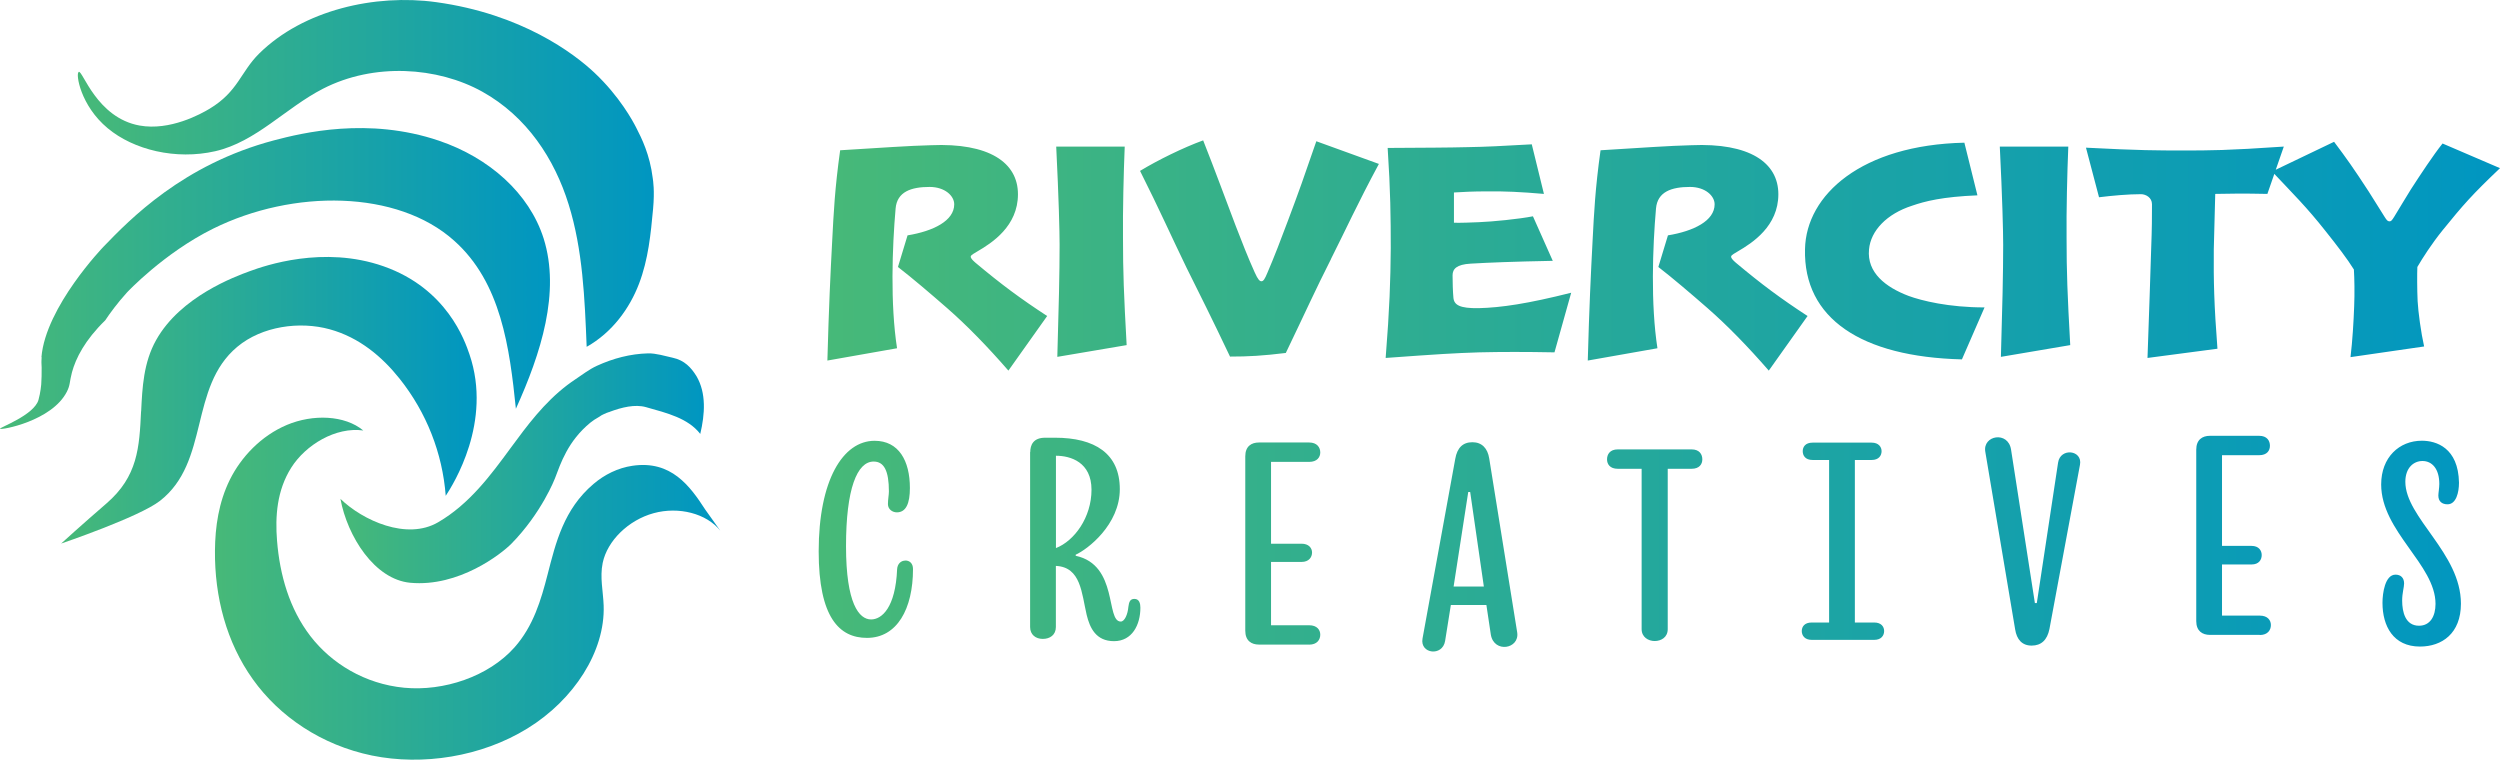 <svg width="316" height="97" viewBox="0 0 316 97" fill="none" xmlns="http://www.w3.org/2000/svg">
<path d="M17.841 51.995C17.989 48.974 18.138 45.832 19.735 42.983C22.816 37.476 29.737 34.946 31.605 34.264C33.429 33.6 40.874 30.984 48.485 33.66C56.515 36.483 58.767 43.104 59.343 44.796C62.258 53.35 57.301 61.215 56.34 62.673C55.93 57.27 53.905 52.133 50.519 47.877C48.319 45.115 45.439 42.655 41.669 41.619C37.898 40.583 33.133 41.213 29.991 43.838C23.863 48.957 26.543 58.383 20.215 63.312C17.57 65.367 7.725 68.707 7.725 68.707C7.725 68.707 10.37 66.299 13.451 63.64C17.422 60.213 17.614 56.57 17.832 51.986L17.841 51.995Z" fill="url(#paint0_linear_543_1446)"/>
<path d="M5.264 45.15C5.238 45.486 5.238 45.823 5.238 45.823C5.238 46.082 5.246 46.298 5.264 46.453C5.264 46.471 5.264 46.505 5.264 46.505C5.264 47.204 5.264 47.895 5.211 48.594C5.211 48.594 5.133 49.587 4.862 50.554C4.295 52.487 -0.069 54.032 0.001 54.196C0.088 54.395 6.547 53.238 8.45 49.518C8.895 48.646 8.773 48.275 9.095 47.066C9.584 45.271 10.719 43.009 13.302 40.488C13.913 39.573 14.812 38.339 16.043 36.975C16.043 36.975 20.669 32.011 26.953 28.895C37.034 23.906 50.222 23.975 57.414 30.432C63.349 35.723 64.414 43.959 65.208 51.667C68.394 44.632 70.847 36.932 68.717 30.147C66.893 24.415 61.822 19.935 55.485 17.785C46.556 14.755 38.195 16.801 34.625 17.742C23.122 20.789 16.418 27.73 13.093 31.174C13.093 31.174 5.779 38.753 5.238 45.141L5.264 45.15Z" fill="url(#paint1_linear_543_1446)"/>
<path d="M9.942 9.11C9.549 9.308 10.16 13.34 13.608 16.206C16.898 18.951 22.223 20.245 27.198 19.115C32.373 17.932 36.1 13.642 40.822 11.216C47.272 7.901 55.302 8.445 60.958 11.587C66.605 14.729 70.096 20.099 71.876 25.839C73.666 31.58 73.91 37.735 74.155 43.838C77.393 42.016 79.583 38.978 80.77 35.87C81.957 32.762 82.254 29.56 82.551 26.392C82.76 24.087 82.551 22.844 82.507 22.524C82.141 19.538 81.102 17.466 80.395 16.093C80.02 15.36 78.344 12.2 75.115 9.17C72.549 6.762 65.968 1.764 55.119 0.27C47.42 -0.791 38.343 1.254 32.757 6.77C30.392 9.11 30.104 11.57 26.491 13.745C25.391 14.41 21.489 16.559 17.649 15.869C12.211 14.893 10.44 8.842 9.951 9.084L9.942 9.11Z" fill="url(#paint2_linear_543_1446)"/>
<path d="M88.512 54.852C89.106 52.349 89.289 49.69 88.041 47.558C87.36 46.453 86.514 45.538 85.038 45.219C84.096 45.012 82.909 44.64 81.905 44.666C79.671 44.727 77.524 45.288 75.446 46.237C74.469 46.686 73.648 47.334 72.776 47.912C72.409 48.154 72.051 48.413 71.702 48.672C68.761 50.916 66.631 53.791 64.562 56.605C62.005 60.092 59.334 63.709 55.38 66.014C51.427 68.328 45.849 65.79 43.03 63.053C43.912 67.809 47.342 73.239 51.854 73.662C58.008 74.232 63.384 69.993 64.624 68.742C68.473 64.831 70.14 60.481 70.14 60.481C70.864 58.59 71.763 55.767 74.626 53.419C74.931 53.169 75.281 52.945 75.665 52.729C75.691 52.72 75.726 52.686 75.752 52.677C75.944 52.539 76.136 52.418 76.354 52.332C76.564 52.228 76.773 52.151 76.991 52.081C77.026 52.09 77.044 52.081 77.061 52.056C78.588 51.486 80.255 51.072 81.643 51.46C84.34 52.22 86.95 52.85 88.512 54.844V54.852Z" fill="url(#paint3_linear_543_1446)"/>
<path d="M89.141 64.408C87.212 61.43 84.829 58.15 79.933 58.875C78.108 59.143 76.406 59.989 75.01 61.18C71.257 64.374 70.253 68.587 69.215 72.618C68.394 75.812 67.425 79.135 65.034 81.828C61.743 85.532 56.07 87.405 51.095 86.93C46.12 86.455 41.904 83.866 39.242 80.413C36.58 76.951 35.367 72.687 35.018 68.353C34.773 65.28 34.992 61.991 36.816 59.108C38.64 56.225 42.437 53.929 45.919 54.412C43.563 52.461 39.548 52.332 36.275 53.704C33.002 55.086 30.488 57.753 29.057 60.627C27.634 63.511 27.198 66.592 27.171 69.588C27.119 75.423 28.603 81.164 31.963 85.868C35.323 90.573 40.639 94.19 47.028 95.502C53.408 96.805 60.844 95.675 66.683 92.066C72.522 88.467 76.502 82.355 76.302 76.546C76.241 74.741 75.804 72.972 76.18 71.15C76.764 68.345 79.435 65.738 82.621 64.866C85.806 63.994 89.306 64.909 91.043 67.076" fill="url(#paint4_linear_543_1446)"/>
<path d="M127.457 46.842C124.812 43.794 122.194 41.11 119.724 38.952C117.577 37.078 115.29 35.128 113.501 33.746L114.714 29.75C117.969 29.215 120.614 27.911 120.614 25.822C120.614 24.76 119.436 23.629 117.498 23.629C115.168 23.629 113.387 24.234 113.204 26.357C112.776 31.243 112.523 38.46 113.387 44.019L104.581 45.573C104.764 38.848 104.973 34.498 105.192 30.389C105.375 26.884 105.515 23.88 106.195 18.994C111.423 18.674 114.923 18.424 117.681 18.355C124.978 18.036 128.67 20.513 128.67 24.553C128.67 28.593 125.38 30.708 123.555 31.77C123.198 31.985 122.735 32.227 122.7 32.408C122.665 32.693 123.128 33.047 123.311 33.22C126.567 35.948 129.002 37.752 132.362 39.944L127.457 46.85V46.842ZM133.645 45.107C133.828 38.883 133.933 34.523 133.933 30.95C133.933 29.284 133.828 25.036 133.505 18.528H142.164C142.024 21.929 141.911 26.633 141.946 30.104C141.946 34.385 142.05 37.148 142.408 43.622L133.645 45.107ZM168.252 32.719C166.21 36.751 165.101 39.263 162.526 44.614C159.629 44.968 157.839 45.072 155.474 45.072C152.969 39.798 151.826 37.571 149.967 33.816C148.073 29.922 146.563 26.487 144.101 21.601C146.318 20.254 149.539 18.666 152.079 17.742C153.728 21.92 154.654 24.501 156.19 28.541C157.01 30.665 157.726 32.503 158.59 34.42C159.018 35.378 159.236 35.551 159.445 35.551C159.698 35.551 159.873 35.266 160.196 34.489C160.981 32.685 162.02 29.991 162.806 27.868C164.202 24.156 164.813 22.421 166.384 17.854L174.292 20.72C171.569 25.779 170.067 29.111 168.243 32.719H168.252ZM196.479 44.537C192.83 44.468 189.819 44.468 186.956 44.537C183.77 44.64 181.946 44.753 175.147 45.245C175.645 39.021 175.758 35.438 175.793 31.373C175.793 27.514 175.758 24.156 175.4 18.7C180.41 18.666 182.915 18.666 185.603 18.597C187.82 18.562 189.758 18.459 193.616 18.243L195.152 24.51C192.254 24.259 190.107 24.156 187.82 24.191C186.284 24.191 184.853 24.259 183.779 24.329V28.153C184.355 28.187 186.249 28.118 186.93 28.084C188.684 28.015 191.94 27.695 193.764 27.341L196.269 32.969C191.041 33.073 188.327 33.185 185.891 33.324C184.102 33.427 183.605 33.997 183.605 34.808C183.605 35.62 183.64 36.897 183.709 37.605C183.779 38.563 184.53 38.986 186.895 38.952C189.758 38.883 193.118 38.382 198.599 37.001L196.487 44.537H196.479ZM223.571 46.842C220.926 43.794 218.307 41.11 215.837 38.952C213.69 37.078 211.404 35.128 209.614 33.746L210.828 29.75C214.083 29.215 216.728 27.911 216.728 25.822C216.728 24.76 215.549 23.629 213.612 23.629C211.281 23.629 209.501 24.234 209.318 26.357C208.89 31.243 208.637 38.46 209.501 44.019L200.694 45.573C200.878 38.848 201.087 34.498 201.305 30.389C201.488 26.884 201.628 23.88 202.309 18.994C207.537 18.674 211.037 18.424 213.795 18.355C221.092 18.036 224.784 20.513 224.784 24.553C224.784 28.593 221.493 30.708 219.669 31.77C219.311 31.985 218.849 32.227 218.814 32.408C218.779 32.693 219.241 33.047 219.425 33.22C222.68 35.948 225.115 37.752 228.476 39.944L223.571 46.85V46.842ZM247.974 45.426C235.275 45.107 227.935 40.255 228.153 31.485C228.292 24.622 235.31 18.32 248.297 18.036L249.947 24.691C245.513 24.872 243.331 25.433 241.681 26.003C238.496 27.03 236.453 29.154 236.244 31.528C235.956 34.463 238.356 36.31 241.254 37.407C242.903 38.011 246.298 38.857 250.846 38.857L247.983 45.435L247.974 45.426ZM252.914 45.107C253.098 38.883 253.202 34.523 253.202 30.95C253.202 29.284 253.098 25.036 252.775 18.528H261.433C261.293 21.929 261.18 26.633 261.215 30.104C261.215 34.385 261.319 37.148 261.677 43.622L252.914 45.107ZM286.622 24.51C283.541 24.441 281.717 24.475 280.006 24.51C279.936 26.487 279.902 29.18 279.823 31.519C279.788 35.516 279.858 38.529 280.286 44.079L271.444 45.245C271.697 38.347 271.767 35.689 271.907 31.476C272.011 28.826 272.011 27.367 272.011 25.813C272.011 24.967 271.226 24.544 270.615 24.544C269.009 24.544 267.001 24.726 265.317 24.933L263.667 18.666C270.466 19.02 272.683 19.02 275.974 19.02C279.264 19.02 281.516 19.02 288.673 18.528L286.596 24.51H286.622ZM308.739 29.111C307.343 30.846 306.234 32.581 305.553 33.746C305.518 34.592 305.518 36.543 305.588 38.063C305.658 39.409 306.016 42.059 306.409 43.794L297.105 45.141C297.358 43.018 297.497 40.644 297.567 38.736C297.637 37.07 297.602 35.197 297.532 34.066C296.747 32.788 295.42 31.053 293.954 29.215C291.519 26.133 289.982 24.648 287.189 21.678L295.027 17.923C296.598 20.012 297.497 21.281 299.391 24.191C299.854 24.898 300.753 26.383 301.434 27.445C301.687 27.833 301.792 27.98 302.045 27.98C302.263 27.98 302.368 27.799 302.621 27.41C303.336 26.245 304.305 24.613 304.733 23.94C305.876 22.171 307.596 19.555 308.739 18.139L316.001 21.256C312.492 24.588 311.349 25.891 308.739 29.111ZM114.443 70.848C114.923 70.848 115.403 71.159 115.403 71.927C115.403 76.96 113.396 80.629 109.582 80.629C106.091 80.629 103.481 78.047 103.481 69.691C103.481 60.714 106.536 55.716 110.551 55.716C113.605 55.716 115.011 58.236 115.011 61.689C115.011 63.614 114.531 64.762 113.361 64.762C112.802 64.762 112.235 64.374 112.235 63.718C112.235 63.122 112.357 62.561 112.357 62.112C112.357 59.531 111.755 58.34 110.428 58.34C108.342 58.34 106.937 61.767 106.937 69.035C106.937 76.304 108.587 78.298 110.106 78.298C111.467 78.298 113.195 76.796 113.396 71.936C113.44 71.271 113.876 70.857 114.443 70.857V70.848ZM130.224 57.149C130.224 56.277 130.582 55.327 132.109 55.327H133.357C138.376 55.327 141.544 57.321 141.544 61.827C141.544 66.333 137.451 69.45 135.967 70.114V70.252C141.387 71.409 139.737 78.565 141.666 78.565C142.146 78.565 142.548 77.659 142.626 76.71C142.705 76.114 142.827 75.7 143.386 75.7C144.032 75.7 144.145 76.33 144.145 76.813C144.145 78.98 143.098 81.043 140.811 81.043C138.524 81.043 137.756 79.368 137.355 77.719C136.709 74.957 136.63 71.677 133.462 71.53V79.256C133.462 80.266 132.703 80.758 131.812 80.758C130.922 80.758 130.206 80.231 130.206 79.256V57.14L130.224 57.149ZM133.471 69.277C135.801 68.371 137.966 65.401 137.966 61.905C137.966 58.409 135.312 57.606 133.471 57.606V69.277ZM165.476 81.475H159.131C158.171 81.475 157.403 80.983 157.403 79.722V57.675C157.403 56.415 158.171 55.931 159.131 55.931H165.476C166.48 55.931 166.882 56.562 166.882 57.192C166.882 57.788 166.48 58.383 165.476 58.383H160.659V68.725H164.516C165.442 68.725 165.843 69.286 165.843 69.838C165.843 70.434 165.442 71.029 164.516 71.029H160.659V79.032H165.476C166.48 79.032 166.882 79.627 166.882 80.223C166.882 80.853 166.48 81.483 165.476 81.483V81.475ZM179.808 80.706L183.945 57.995C184.189 56.596 184.905 55.897 186.11 55.897C187.314 55.897 188.039 56.665 188.239 57.96L191.774 79.938C192.097 82.036 188.841 82.597 188.44 80.214L187.881 76.476H183.386L182.662 81.017C182.339 83.011 179.45 82.657 179.808 80.706ZM183.744 74.137H187.558L185.83 62.19H185.586L183.736 74.137H183.744ZM213.813 56.803C214.816 56.803 215.174 57.434 215.174 58.064C215.174 58.659 214.816 59.255 213.813 59.255H210.801V79.524C210.801 80.568 209.955 81.026 209.152 81.026C208.349 81.026 207.502 80.534 207.502 79.524V59.255H204.491C203.487 59.255 203.129 58.659 203.129 58.064C203.129 57.434 203.487 56.803 204.491 56.803H213.804H213.813ZM228.991 80.879C228.109 80.879 227.743 80.318 227.743 79.765C227.743 79.213 228.1 78.686 228.991 78.686H231.199V58.141H229.113C228.188 58.141 227.865 57.58 227.865 57.028C227.865 56.501 228.188 55.949 229.113 55.949H236.584C237.466 55.949 237.832 56.51 237.832 57.028C237.832 57.589 237.474 58.141 236.584 58.141H234.454V78.686H236.907C237.789 78.686 238.155 79.213 238.155 79.765C238.155 80.318 237.797 80.879 236.907 80.879H228.999H228.991ZM260.141 58.478C260.42 56.553 263.275 56.872 262.908 58.754L259.05 79.506C258.771 80.905 258.003 81.604 256.798 81.604C255.594 81.604 254.913 80.836 254.712 79.541L250.942 57.105C250.584 55.008 253.831 54.447 254.197 56.829L257.209 76.226H257.453L260.141 58.478ZM285.636 80.249H279.334C278.374 80.249 277.606 79.757 277.606 78.505V56.838C277.606 55.578 278.374 55.086 279.334 55.086H285.557C286.561 55.086 286.919 55.716 286.919 56.346C286.919 56.941 286.561 57.537 285.557 57.537H280.862V69.001H284.597C285.522 69.001 285.88 69.597 285.88 70.158C285.88 70.753 285.522 71.349 284.597 71.349H280.862V77.814H285.636C286.64 77.814 287.041 78.41 287.041 79.006C287.041 79.636 286.64 80.266 285.636 80.266V80.249ZM308.207 62.639C308.207 62.328 308.329 61.663 308.329 61.171C308.329 59.246 307.404 58.271 306.199 58.271C305.073 58.271 304.035 59.143 304.035 60.895C304.035 65.436 311.061 69.907 311.061 76.304C311.061 80.076 308.652 81.725 305.885 81.725C302.507 81.725 301.146 79.135 301.146 76.2C301.146 74.974 301.469 72.635 302.795 72.635C303.476 72.635 303.878 73.058 303.878 73.749C303.878 74.241 303.633 74.94 303.633 75.915C303.633 77.348 304.035 79.092 305.763 79.092C307.168 79.092 307.849 77.901 307.849 76.33C307.849 71.366 300.98 67.171 300.98 61.232C300.98 57.805 303.267 55.707 306.121 55.707C307.927 55.707 310.738 56.579 310.816 61.016C310.816 62.242 310.459 63.744 309.368 63.744C308.687 63.744 308.207 63.398 308.207 62.63V62.639Z" fill="url(#paint5_linear_543_1446)"/>
<defs>
<linearGradient id="paint0_linear_543_1446" x1="7.734" y1="50.597" x2="60.259" y2="50.597" gradientUnits="userSpaceOnUse">
<stop stop-color="#47B978"/>
<stop offset="1" stop-color="#0096C1"/>
</linearGradient>
<linearGradient id="paint1_linear_543_1446" x1="0.001" y1="35.205" x2="69.529" y2="35.205" gradientUnits="userSpaceOnUse">
<stop stop-color="#47B978"/>
<stop offset="1" stop-color="#0096C1"/>
</linearGradient>
<linearGradient id="paint2_linear_543_1446" x1="9.837" y1="21.929" x2="82.629" y2="21.929" gradientUnits="userSpaceOnUse">
<stop stop-color="#47B978"/>
<stop offset="1" stop-color="#0096C1"/>
</linearGradient>
<linearGradient id="paint3_linear_543_1446" x1="43.03" y1="59.194" x2="88.975" y2="59.194" gradientUnits="userSpaceOnUse">
<stop stop-color="#47B978"/>
<stop offset="1" stop-color="#0096C1"/>
</linearGradient>
<linearGradient id="paint4_linear_543_1446" x1="27.171" y1="74.405" x2="91.035" y2="74.405" gradientUnits="userSpaceOnUse">
<stop stop-color="#47B978"/>
<stop offset="1" stop-color="#0096C1"/>
</linearGradient>
<linearGradient id="paint5_linear_543_1446" x1="103.481" y1="50.053" x2="316.001" y2="50.053" gradientUnits="userSpaceOnUse">
<stop stop-color="#47B978"/>
<stop offset="1" stop-color="#0096C1"/>
</linearGradient>
</defs>
</svg>

